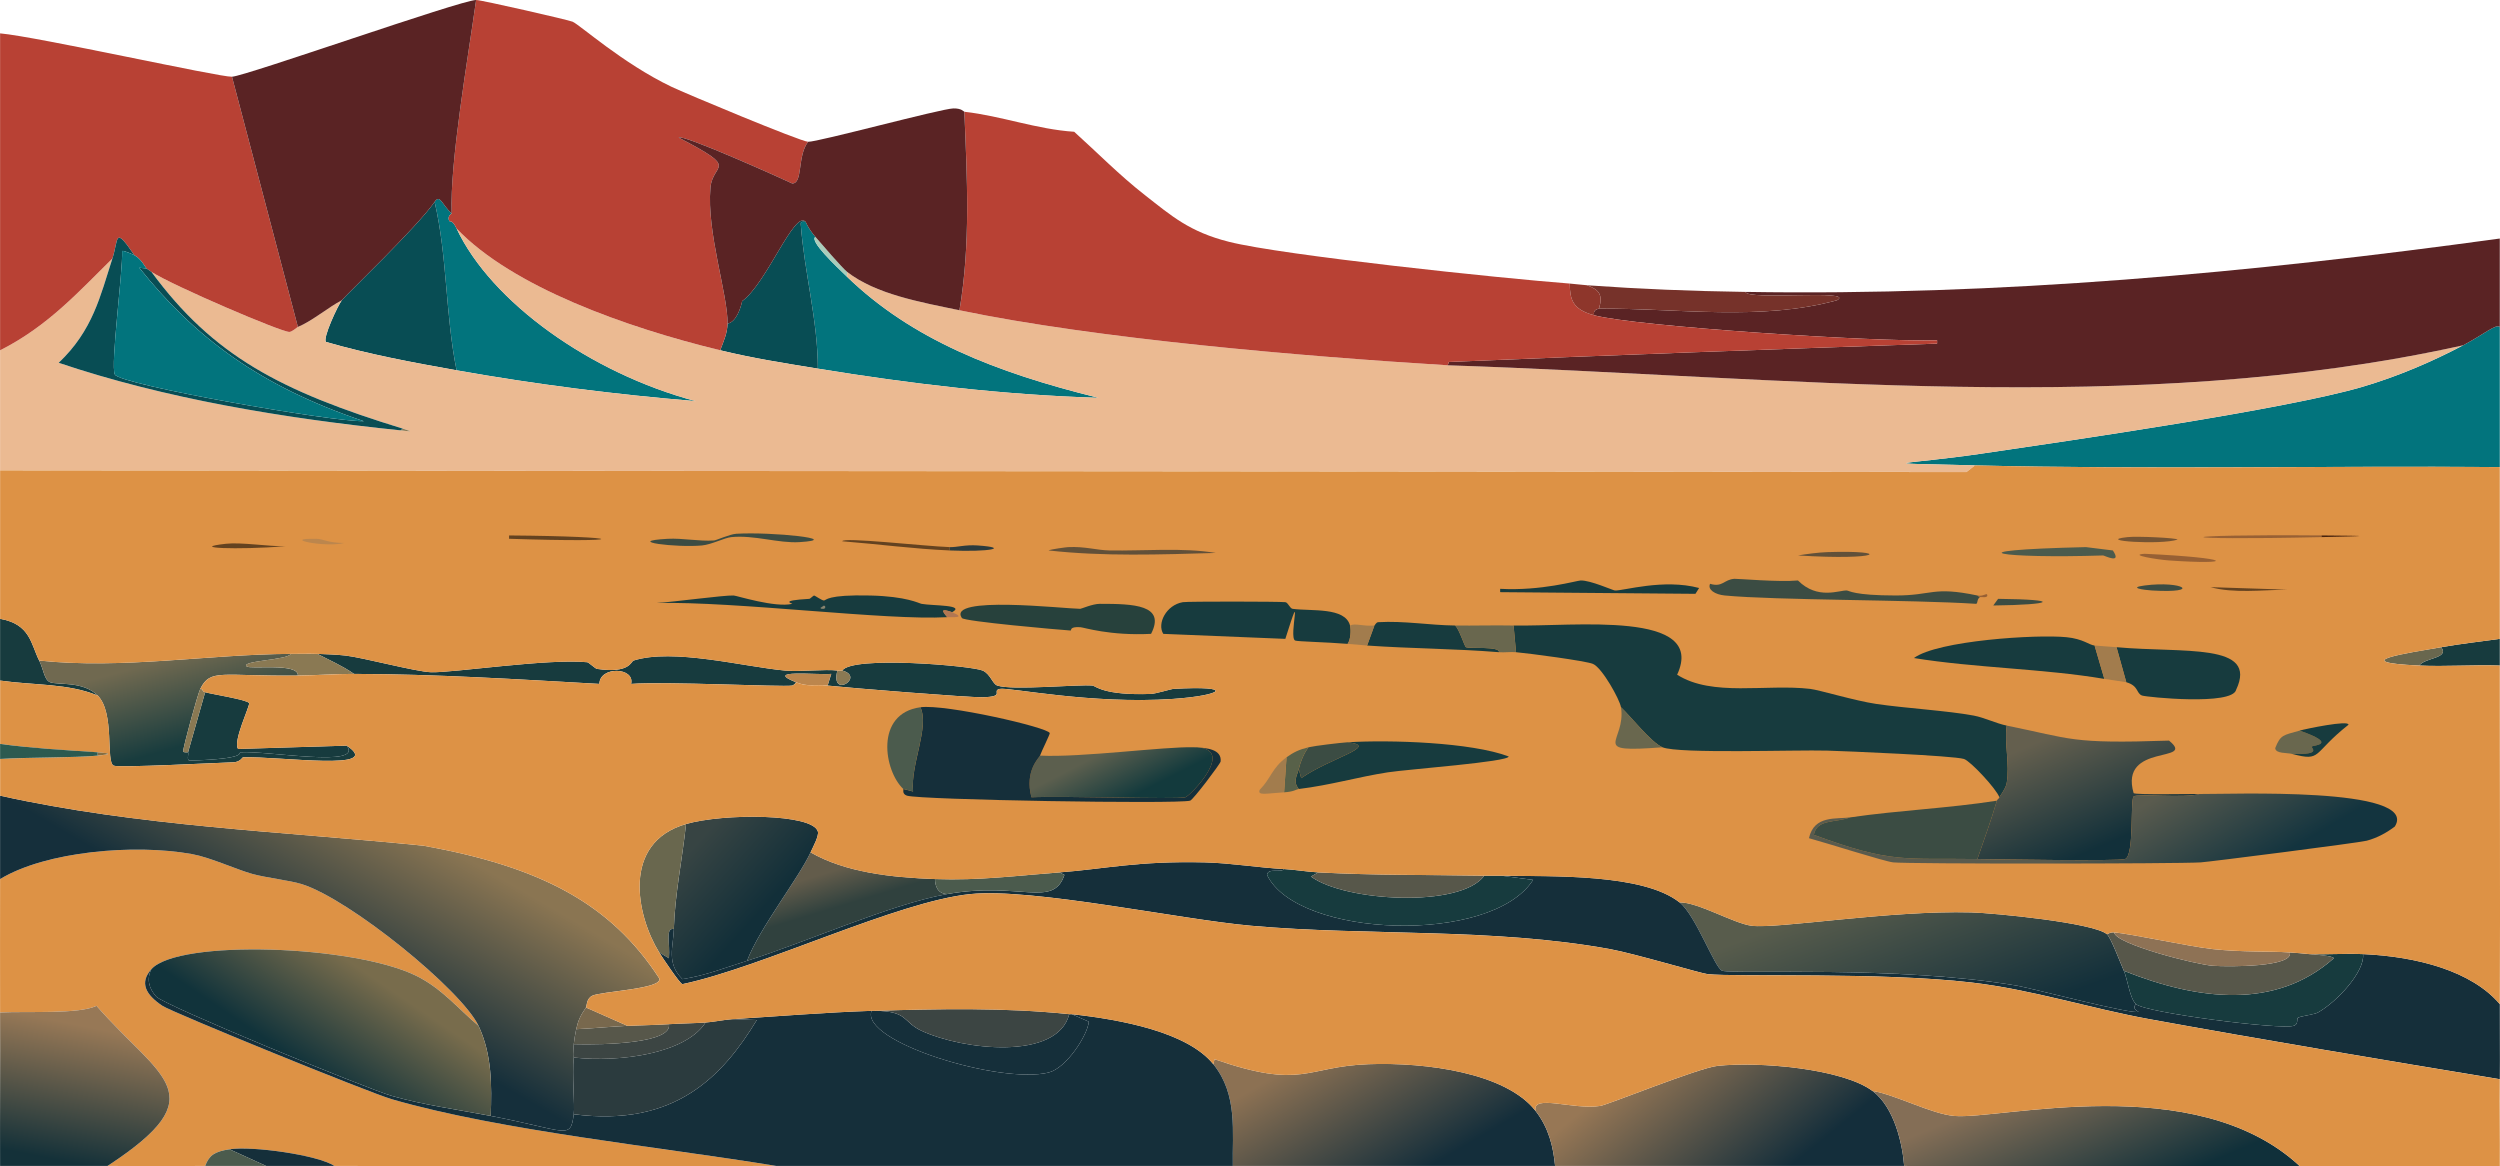 <?xml version="1.0" encoding="UTF-8"?>
<svg id="Layer_2" data-name="Layer 2" xmlns="http://www.w3.org/2000/svg" xmlns:xlink="http://www.w3.org/1999/xlink" viewBox="0 0 1920 895.58">
  <defs>
    <style>
      .cls-1 {
        fill: #dd9245;
      }

      .cls-1, .cls-2, .cls-3, .cls-4, .cls-5, .cls-6, .cls-7, .cls-8, .cls-9, .cls-10, .cls-11, .cls-12, .cls-13, .cls-14, .cls-15, .cls-16, .cls-17, .cls-18, .cls-19, .cls-20, .cls-21, .cls-22, .cls-23, .cls-24, .cls-25, .cls-26, .cls-27, .cls-28, .cls-29, .cls-30, .cls-31, .cls-32, .cls-33, .cls-34, .cls-35, .cls-36, .cls-37, .cls-38, .cls-39, .cls-40, .cls-41, .cls-42, .cls-43, .cls-44, .cls-45, .cls-46 {
        stroke-width: 0px;
      }

      .cls-2 {
        fill: url(#linear-gradient-12);
      }

      .cls-3 {
        fill: url(#linear-gradient);
      }

      .cls-4 {
        fill: url(#linear-gradient-6);
      }

      .cls-5 {
        fill: #2c5a50;
      }

      .cls-6 {
        fill: #3c4543;
      }

      .cls-7 {
        fill: #b27752;
      }

      .cls-8 {
        fill: #78684d;
      }

      .cls-9 {
        fill: #745434;
      }

      .cls-10 {
        fill: #89846f;
      }

      .cls-11 {
        fill: #27413c;
      }

      .cls-12 {
        fill: #a27c4d;
      }

      .cls-13 {
        fill: #5a2324;
      }

      .cls-14 {
        fill: url(#linear-gradient-11);
      }

      .cls-15 {
        fill: #152f3a;
      }

      .cls-16 {
        fill: #4b5b4d;
      }

      .cls-17 {
        fill: url(#linear-gradient-5);
      }

      .cls-18 {
        fill: #976034;
      }

      .cls-19 {
        fill: #48230d;
      }

      .cls-20 {
        fill: #8e362b;
      }

      .cls-21 {
        fill: url(#linear-gradient-13);
      }

      .cls-22 {
        fill: #8e7255;
      }

      .cls-23 {
        fill: url(#linear-gradient-2);
      }

      .cls-24 {
        fill: #69674e;
      }

      .cls-25 {
        fill: #ebba92;
      }

      .cls-26 {
        fill: #173b3e;
      }

      .cls-27 {
        fill: #b84134;
      }

      .cls-28 {
        fill: url(#linear-gradient-7);
      }

      .cls-29 {
        fill: url(#linear-gradient-3);
      }

      .cls-30 {
        fill: url(#linear-gradient-9);
      }

      .cls-31 {
        fill: #02747d;
      }

      .cls-32 {
        fill: url(#linear-gradient-8);
      }

      .cls-33 {
        fill: #bc864d;
      }

      .cls-34 {
        fill: #a9cdbb;
      }

      .cls-35 {
        fill: #866d41;
      }

      .cls-36 {
        fill: #634220;
      }

      .cls-37 {
        fill: #76322a;
      }

      .cls-38 {
        fill: #2b3b3e;
      }

      .cls-39 {
        fill: #586149;
      }

      .cls-40 {
        fill: url(#linear-gradient-10);
      }

      .cls-41 {
        fill: #57574a;
      }

      .cls-42 {
        fill: url(#linear-gradient-4);
      }

      .cls-43 {
        fill: #615039;
      }

      .cls-44 {
        fill: #3b4c43;
      }

      .cls-45 {
        fill: #8a7953;
      }

      .cls-46 {
        fill: #084d54;
      }
    </style>
    <linearGradient id="linear-gradient" x1="289.62" y1="619.17" x2="201.05" y2="771.84" gradientUnits="userSpaceOnUse">
      <stop offset="0" stop-color="#8a7552"/>
      <stop offset=".78" stop-color="#152f3b"/>
    </linearGradient>
    <linearGradient id="linear-gradient-2" x1="1020.62" y1="801.71" x2="1095.19" y2="928.33" gradientUnits="userSpaceOnUse">
      <stop offset="0" stop-color="#8c7153"/>
      <stop offset=".82" stop-color="#142e3b"/>
    </linearGradient>
    <linearGradient id="linear-gradient-3" x1="1269.86" y1="808.52" x2="1372.62" y2="935.39" gradientUnits="userSpaceOnUse">
      <stop offset="0" stop-color="#977755"/>
      <stop offset=".82" stop-color="#142e3b"/>
    </linearGradient>
    <linearGradient id="linear-gradient-4" x1="69.67" y1="789.09" x2="49.04" y2="891.82" gradientUnits="userSpaceOnUse">
      <stop offset="0" stop-color="#977856"/>
      <stop offset="1" stop-color="#143139"/>
    </linearGradient>
    <linearGradient id="linear-gradient-5" x1="1584.07" y1="824.03" x2="1625.79" y2="922.83" gradientUnits="userSpaceOnUse">
      <stop offset="0" stop-color="#846e56"/>
      <stop offset="1" stop-color="#10303a"/>
    </linearGradient>
    <linearGradient id="linear-gradient-6" x1="1446.62" y1="681.8" x2="1490.24" y2="799.33" gradientUnits="userSpaceOnUse">
      <stop offset="0" stop-color="#585c4c"/>
      <stop offset="1" stop-color="#13303b"/>
    </linearGradient>
    <linearGradient id="linear-gradient-7" x1="637.63" y1="669.54" x2="645.65" y2="695.92" gradientUnits="userSpaceOnUse">
      <stop offset="0" stop-color="#635c4b"/>
      <stop offset="1" stop-color="#30413e"/>
    </linearGradient>
    <linearGradient id="linear-gradient-8" x1="530.16" y1="652.97" x2="583.07" y2="701.07" gradientUnits="userSpaceOnUse">
      <stop offset="0" stop-color="#374443"/>
      <stop offset="1" stop-color="#122f39"/>
    </linearGradient>
    <linearGradient id="linear-gradient-9" x1="140.25" y1="502.88" x2="158.2" y2="568.01" gradientUnits="userSpaceOnUse">
      <stop offset="0" stop-color="#706950"/>
      <stop offset="1" stop-color="#183c3e"/>
    </linearGradient>
    <linearGradient id="linear-gradient-10" x1="282.38" y1="747.89" x2="234.34" y2="818.74" gradientUnits="userSpaceOnUse">
      <stop offset="0" stop-color="#786c4c"/>
      <stop offset="1" stop-color="#11333b"/>
    </linearGradient>
    <linearGradient id="linear-gradient-11" x1="1574.17" y1="565.98" x2="1610.98" y2="651.05" gradientUnits="userSpaceOnUse">
      <stop offset="0" stop-color="#645f4e"/>
      <stop offset="1" stop-color="#12303a"/>
    </linearGradient>
    <linearGradient id="linear-gradient-12" x1="1615.68" y1="636.6" x2="1659.68" y2="711.06" gradientUnits="userSpaceOnUse">
      <stop offset="0" stop-color="#5a5b4e"/>
      <stop offset="1" stop-color="#13343f"/>
    </linearGradient>
    <linearGradient id="linear-gradient-13" x1="851.28" y1="575.95" x2="869.5" y2="611.75" gradientUnits="userSpaceOnUse">
      <stop offset="0" stop-color="#5c5f4e"/>
      <stop offset="1" stop-color="#133a3d"/>
    </linearGradient>
  </defs>
  <g id="Layer_1-2" data-name="Layer 1">
    <g>
      <path class="cls-31" d="M1919.84,251.09c-.02,35.87.03,71.74,0,107.61-134.31-1.05-268.79,1.96-403.08-1.28-85.59-2.07-54.94-.21,4.69-8.97,70.91-10.41,234.67-34.3,292.46-51.24,27.44-8.04,54.2-19.55,77.8-32.03,16.53-8.74,25.2-16.69,28.12-14.09Z"/>
      <g>
        <g>
          <path class="cls-31" d="M346.9,163.98c.01.3-3.69,1.81-1.87,5.76.35.77,2.22-1.47,5.62,5.76,26.51,56.35,102.6,111.03,183.73,132.59-61.96-5.14-123.37-12.95-183.73-23.7-8.67-42.84-7.04-87.23-16.87-129.39,4.24-6.26,5.77,2.37,13.12,8.97Z"/>
          <path class="cls-46" d="M350.65,284.39c-34.13-6.08-67.74-12.36-100.3-21.78-2.68-2.78,9.01-27.82,12.19-32.03,3.02-4,58.19-56.56,71.24-75.58,9.83,42.16,8.2,86.55,16.87,129.39Z"/>
        </g>
        <g>
          <path class="cls-31" d="M618.74,170.38c1.65,3.87,4.53,8.11,7.5,11.53-4.83,3.06,15.53,22.22,24.37,30.75,49.55,47.8,113.57,73.31,193.1,92.88-73.1-2.24-144.68-10.8-215.6-22.42.02-37.05-10.43-73.97-13.12-110.81-.16-2.14.96-2.14,3.75-1.92Z"/>
          <path class="cls-46" d="M618.74,170.38c-2.79-.22-3.91-.22-3.75,1.92,2.69,36.84,13.14,73.76,13.12,110.81-26.04-4.27-49.59-7.91-74.99-14.09,2.63-7.08,5.5-13.03,5.62-20.5,6.65-1.16,10.11-11.95,11.25-17.29,18.79-13.53,40.25-70.41,48.74-60.85Z"/>
          <path class="cls-34" d="M650.61,208.81v3.84c-8.84-8.53-29.2-27.68-24.37-30.75,4.81,5.54,20.71,24.05,24.37,26.9Z"/>
        </g>
        <g>
          <path class="cls-25" d="M553.13,269.02c25.4,6.18,48.95,9.82,74.99,14.09,70.92,11.62,142.5,20.17,215.6,22.42-79.53-19.57-143.55-45.07-193.1-92.88v-3.84c22.01,17.14,55.91,23.15,86.24,29.46,105.6,22,263.47,35.42,374.95,42.27,258.99,8.46,527.64,40.67,779.91-15.37-23.6,12.48-50.36,23.98-77.8,32.03-57.8,16.94-221.56,40.83-292.46,51.24-59.63,8.76-90.28,6.9-4.69,8.97l-6.56,5.12L.07,361.26c-.02-30.75.02-61.49,0-92.24,36.75-18.47,60.62-45.32,86.24-70.46-9.34,28.9-14.95,55.1-41.25,80.07,81.4,27.49,172.48,42.61,262.47,51.88,6.58.68,11.66,1.73,1.87-1.28-93.62-28.78-145.57-55.78-193.1-120.42,17.14,10.91,99.63,46.22,105.92,46.12,2.11-.03,5.8-3.53,6.56-3.84,10.74-4.4,23.32-15.07,33.75-20.5-3.18,4.21-14.86,29.25-12.19,32.03,32.56,9.42,66.17,15.7,100.3,21.78,60.35,10.75,121.76,18.56,183.73,23.7-81.13-21.56-157.22-76.24-183.73-132.59,42.83,44.9,130.03,75.9,202.48,93.52Z"/>
          <path class="cls-45" d="M307.53,330.51l1.87-1.28c9.78,3.01,4.7,1.96-1.87,1.28Z"/>
        </g>
        <g>
          <path class="cls-13" d="M1919.84,183.19c.01,22.63.01,45.26,0,67.9-2.92-2.59-11.59,5.35-28.12,14.09-252.26,56.04-520.92,23.84-779.91,15.37q.47-1.28.94-2.56c124.99-5.31,249.89-9.79,374.95-14.09v-2.56c-48.31,1.45-231.42-10.64-263.41-19.22-1.13-4.75,3.67-4.84,3.75-5.12,61.04-.26,124.39,9.71,182.79-6.41,14.77-8.53-68.92.35-70.3-6.41,194.8,3.25,388.67-14.72,579.31-40.99Z"/>
          <path class="cls-27" d="M178.17,58.93q25.31,96.08,50.62,192.16c-.76.31-4.45,3.81-6.56,3.84-6.29.1-88.78-35.21-105.92-46.12-1.61-1.02-2.36-1.61-3.75-2.56-.63-.43-3.93-7.28-9.37-10.25-15.69-22.87-11.92-12.77-16.87,2.56C60.69,223.7,36.81,250.55.07,269.02.02,187.89,0,106.75.07,25.62c28.26,2.52,168.49,33.71,178.1,33.31Z"/>
          <path class="cls-27" d="M824.97,101.2c18.09,16.27,34.63,33.26,54.37,48.68,20.32,15.88,34.11,28.19,64.68,35.87,41.48,10.42,209.01,28.02,261.53,32.03.28,11.85,1.67,19.76,18.75,24.34,31.99,8.58,215.09,20.66,263.41,19.22v2.56c-125.07,4.3-249.97,8.78-374.95,14.09q-.47,1.28-.94,2.56c-111.49-6.86-269.35-20.28-374.95-42.27,8.64-50.6,5.85-101.6,3.75-152.45,28.35,3.17,55.46,13.48,84.36,15.37Z"/>
          <g>
            <path class="cls-27" d="M515.63,66.61c10.63,5.1,98.91,41.99,104.99,42.27-8.51,11.13-3.78,31.98-12.19,32.03-7.58-3.65-84.97-38.41-87.18-35.23,47.85,24.93,26.1,18.83,24.37,38.43-3.02,34.34,13.48,82.18,13.12,104.41-.12,7.47-2.99,13.42-5.62,20.5-72.45-17.62-159.64-48.61-202.48-93.52-3.4-7.24-5.27-5-5.62-5.76-1.82-3.96,1.89-5.47,1.87-5.76C345.28,125.04,359.64,43.17,365.65,0c3.9-.05,70.74,15.25,74.05,16.65,5.72,2.43,38.16,31.83,75.93,49.96Z"/>
            <path class="cls-13" d="M346.9,163.98c-7.36-6.59-8.89-15.22-13.12-8.97-13.05,19.02-68.22,71.58-71.24,75.58-10.42,5.42-23.01,16.1-33.75,20.5q-25.31-96.08-50.62-192.16C188.47,58.5,353.64.14,365.65,0c-6,43.17-20.37,125.04-18.75,163.98Z"/>
          </g>
          <path class="cls-13" d="M740.6,85.83c2.1,50.84,4.89,101.84-3.75,152.45-30.33-6.32-64.23-12.32-86.24-29.46-3.67-2.86-19.56-21.36-24.37-26.9-2.97-3.42-5.85-7.66-7.5-11.53-8.5-9.56-29.96,47.32-48.74,60.85-1.14,5.34-4.6,16.13-11.25,17.29.36-22.23-16.14-70.07-13.12-104.41,1.72-19.6,23.48-13.5-24.37-38.43,2.2-3.18,79.6,31.58,87.18,35.23,8.4-.05,3.68-20.9,12.19-32.03,7.1.33,102.05-25.42,111.55-25.62,6.46-.14,7.98,2.51,8.44,2.56Z"/>
          <path class="cls-37" d="M1340.53,224.18c1.38,6.76,85.07-2.13,70.3,6.41-58.4,16.12-121.75,6.14-182.79,6.41,3.05-10.37.51-14.44-9.37-17.93,43.43,3.06,78.27,4.4,121.86,5.12Z"/>
          <path class="cls-20" d="M1218.67,219.06c9.88,3.49,12.42,7.56,9.37,17.93-.08.28-4.88.37-3.75,5.12-17.08-4.58-18.46-12.49-18.75-24.34,4.27.33,8.63.96,13.12,1.28Z"/>
        </g>
        <g>
          <path class="cls-46" d="M103.18,196c-.41-.22-8.44-3.99-9.37-3.2.56,15.98-9.11,88.14-5.62,94.8,4.21,8.04,167.72,36.55,191.23,35.87-80.34-26.95-130.07-64.73-172.48-117.86l5.62.64c1.39.95,2.14,1.54,3.75,2.56,47.54,64.64,99.48,91.64,193.1,120.42l-1.87,1.28c-89.99-9.27-181.07-24.39-262.47-51.88,26.29-24.97,31.91-51.16,41.25-80.07,4.96-15.34,1.19-25.43,16.87-2.56Z"/>
          <path class="cls-31" d="M103.18,196c5.45,2.97,8.75,9.82,9.37,10.25l-5.62-.64c42.41,53.13,92.14,90.91,172.48,117.86-23.51.68-187.02-27.83-191.23-35.87-3.48-6.66,6.19-78.82,5.62-94.8.94-.78,8.96,2.98,9.37,3.2Z"/>
        </g>
      </g>
      <g>
        <path class="cls-1" d="M367.52,787.85c-15.11-12.61-28.03-28.68-47.81-38.43-48.25-23.78-182.71-28.12-203.41-5.12-9.36,10.4-4.5,19.56,8.44,28.18,7.44,4.96,158.43,66.59,176.23,71.74,83.63,24.2,205.94,36.54,295.28,51.24-113.11-.05-226.22.17-339.33,0-13.05-8.5-63.18-15.47-80.62-12.81-11.57,1.76-15.6,4.51-18.75,12.81-25-.07-50,.13-74.99,0,84.36-55.14,40.69-66.8-8.44-122.98-13.52,6.57-52.75,4.05-74.05,5.12-.18-34.16.07-68.32,0-102.48,35.17-21.29,103.07-27.19,147.17-19.22,14.52,2.63,33.63,11.69,46.87,15.37,9.82,2.73,28.65,4.94,37.5,7.69,36.97,11.49,123.05,81.54,135.92,108.89Z"/>
        <path class="cls-3" d="M450.01,773.76c-4.3,6.37-5.92,9.67-7.5,16.65-.79,3.48-1.4,7.94-1.87,11.53-.45,3.37.35,6.87,0,10.25-1.32,12.89.87,36.71,0,43.56-2.57,20.14-4.95,12.54-63.74,1.28.8-23.16,1.05-47.02-9.37-69.18-12.87-27.35-98.95-97.4-135.92-108.89-8.85-2.75-27.67-4.96-37.5-7.69-13.24-3.68-32.35-12.75-46.87-15.37-44.1-7.98-112-2.08-147.17,19.22-.05-21.35.04-42.7,0-64.05,105.66,23.49,216.09,27.43,325.27,38.43,88.75,16.03,143.32,43.84,180.92,101.84,3.39,8.26-45.13,9.97-51.56,13.45-4.54,2.46-4,7.96-4.69,8.97Z"/>
        <path class="cls-23" d="M1179.3,853.18c10.17,13.06,13.65,27.69,15,42.27-82.49.03-164.98.02-247.47,0-.55-25.94,4.01-54.55-15-78.14q.47-1.92.94-3.84c68.21,23.62,69.52,5.66,118.11,3.84,44.37-1.66,105.67,6.66,128.42,35.87Z"/>
        <path class="cls-29" d="M1438.02,837.81c16.92,12.59,23.11,40.93,24.37,57.65-89.36.06-178.73-.03-268.09,0-1.35-14.58-4.82-29.21-15-42.27-2.89-13.28,28.83-.59,49.68-3.84,5.88-.92,75.36-29.14,89.99-30.75,31.81-3.5,96.01,2.07,119.05,19.22Z"/>
        <path class="cls-42" d="M82.56,895.46c-27.49-.14-55,.1-82.49,0-.16-39.28.21-78.57,0-117.86,21.3-1.07,60.54,1.45,74.05-5.12,49.12,56.19,92.8,67.84,8.44,122.98Z"/>
        <path class="cls-17" d="M1766.11,895.46c-101.23.31-202.48-.06-303.71,0-1.27-16.72-7.46-45.06-24.37-57.65,17.77,2.93,45.21,17.65,62.8,19.22,34.9,3.12,184.88-36.15,265.28,38.43Z"/>
        <path class="cls-26" d="M30.06,507.3c3.53,7,3.81,14.79,8.44,16.65,5.66,2.28,25.34-1.13,36.56,10.25-22.61-9.47-49.7-7.86-74.99-11.53-.02-15.8.01-31.6,0-47.4,23.25,4.02,23.61,19.38,30,32.03Z"/>
        <path class="cls-26" d="M1919.84,490.64c0,6.83,0,13.66,0,20.5-20.49-.69-41.43.94-61.87,0,4.55-6.24,23.32-5.39,16.87-14.09,14.68-2.58,30.12-4.33,44.99-6.41Z"/>
        <path class="cls-15" d="M256.91,895.46c-17.5-.03-35,.03-52.49,0q-14.06-6.41-28.12-12.81c17.43-2.66,67.56,4.31,80.62,12.81Z"/>
        <path class="cls-16" d="M176.3,882.65q14.06,6.41,28.12,12.81c-15.62-.03-31.25.05-46.87,0,3.15-8.3,7.18-11.05,18.75-12.81Z"/>
        <path class="cls-4" d="M1618,717.39c3.22,2.64,10.37,22.15,13.12,28.18,2.76,6.06,4.53,21.41,9.37,25.62-2.39,2.14-1.22,4.44,1.87,5.76-2.22,2.98-83.21-18.2-92.8-19.86-91.09-15.71-216.24-8.67-226.85-11.53-5.61-1.51-20.32-42.64-32.81-52.52,13.82-.34,41.74,16.21,55.31,17.93,19.94,2.53,106.17-11.98,168.73-10.25,17.86.5,93.36,7.89,104.05,16.65Z"/>
        <path class="cls-26" d="M643.11,514.98c-5.72,22.19,21.75,4.9,3.75,0,7.73-11.59,99.32-3.72,107.8,0,5.98,2.62,7.59,10.3,11.25,11.53,11.58,3.9,62.83-1.08,73.12,0,2.32.24,8.53,7.77,44.99,6.41,3.35-.13,15.66-3.77,16.87-3.84,48.97-2.8,37.98,5.07,0,7.69-62.95,4.34-126.78-9.18-133.11-7.69-6.61,1.56,4.94,5.95-13.12,6.41-10.18.26-101.2-7.04-119.05-8.97q1.41-4.48,2.81-8.97c-10.65,1.01-52.68-3.72-27.18,6.41.1.8-2.21,2.47-2.81,2.56-8.01,1.21-97.17-3.3-123.74-1.28,3.09-12.91-24.22-13.77-24.37,0-62.54-3.53-125.62-7.53-188.41-7.69-9.4-6.51-18.89-10.45-28.12-15.37,6.62.23,15.15.55,21.56,1.28,13.14,1.49,54.06,12.4,65.62,12.81,16.27.58,90.06-10.66,119.99-7.69,1.19.12,6.18,4.93,7.5,5.12,25.33,3.71,26.11-5.77,28.12-6.41,30.29-9.61,83.98,4.63,116.24,7.69,11.06,1.05,31.39-1.19,40.31,0Z"/>
        <path class="cls-28" d="M718.11,675.12c-.04,4.39,1.49,11.3,9.37,11.53-43.35,7.66-109.14,37.29-153.73,51.24,9.15-24.47,39.99-64.06,48.74-83.27,26.77,15.34,61.86,19.29,95.61,20.5Z"/>
        <g>
          <path class="cls-32" d="M622.49,654.62c-8.75,19.21-39.59,58.8-48.74,83.27-16.35,5.12-31.83,11.34-49.68,14.09-12.47-12.49-6.99-24.45-6.56-38.43.84-27,6.54-53.81,9.37-80.71,28.95-8.33,97.28-8.09,101.24,5.76.97,3.38-3.77,11.95-5.62,16.01Z"/>
          <path class="cls-24" d="M526.88,632.84c-2.84,26.9-8.54,53.71-9.37,80.71-6.72-1.23-2.74,10.74-3.75,22.42q-3.75-2.24-7.5-4.48c-17.41-28.18-29.24-84.3,20.62-98.64Z"/>
        </g>
        <g>
          <path class="cls-15" d="M986.2,667.43c-2.45,3.1-12.37-1.16-13.12,4.48,23.05,48.47,172.33,54.11,204.35,3.84q-12.19-1.6-24.37-3.2c38.53.66,108.57-1.9,136.86,20.5,12.49,9.89,27.2,51.01,32.81,52.52,10.61,2.85,135.76-4.18,226.85,11.53,9.59,1.65,90.59,22.84,92.8,19.86-3.09-1.33-4.26-3.63-1.87-5.76,7.68,6.68,111.1,19.82,120.92,16.65,4.48-1.44,1.73-5.59,3.75-6.41,3.14-1.27,12.3-2.33,15-3.84,14.72-8.25,36.05-31.37,34.68-44.84,41.29,1.88,83.4,12.9,104.99,38.43-.09,19.21.22,38.43,0,57.65-89.78-14.86-179.77-29.87-269.03-46.12-45.66-8.31-90.19-22.73-136.86-28.18-69.49-8.11-180.95-4.11-202.48-6.41-5.28-.56-56.15-15.78-74.99-19.22-90.53-16.52-186.04-9.95-275.59-17.93-55.1-4.91-167.95-29.17-215.6-24.34-56.39,5.72-160.06,56.32-221.22,69.18-1.94-.31-15.89-21.23-17.81-24.34q3.75,2.24,7.5,4.48c1.01-11.67-2.97-23.65,3.75-22.42-.43,13.98-5.91,25.94,6.56,38.43,17.85-2.75,33.33-8.98,49.68-14.09,44.59-13.96,110.38-43.58,153.73-51.24,55.87-9.87,81.28,11.1,89.99-14.73l-3.75-1.92c34.38-2.59,59.79-8.92,111.55-7.69,19.95.48,40.93,4.06,60.93,5.12Z"/>
          <path class="cls-26" d="M1012.45,669.99l-5.62,3.2c26.23,19.29,114.75,24.3,133.11-.64,4.37.08,8.75-.08,13.12,0q12.19,1.6,24.37,3.2c-32.02,50.26-181.3,44.62-204.35-3.84.76-5.64,10.68-1.38,13.12-4.48,8.66.46,17.39,2.1,26.25,2.56Z"/>
          <path class="cls-41" d="M1139.93,672.55c-18.36,24.94-106.88,19.93-133.11.64l5.62-3.2c45.7,2.4,82.56,1.74,127.48,2.56Z"/>
        </g>
        <g>
          <path class="cls-26" d="M1814.85,732.76c1.36,13.47-19.97,36.58-34.68,44.84-2.7,1.51-11.86,2.57-15,3.84-2.02.82.73,4.96-3.75,6.41-9.82,3.16-113.24-9.98-120.92-16.65-4.85-4.21-6.61-19.56-9.37-25.62,57.58,22.96,116.56,29.85,161.23-9.61-.39-2.09-15.46-2.84-18.75-3.2,13.67.46,27.61-.62,41.25,0Z"/>
          <path class="cls-41" d="M1623.62,716.11c1.2,9.09,63.31,24.75,75.93,25.62,12.82.88,61.95.94,59.06-10.25,4.79.32,10.29.76,15,1.28,3.29.36,18.35,1.11,18.75,3.2-44.67,39.46-103.65,32.57-161.23,9.61-2.75-6.04-9.9-25.54-13.12-28.18,2.03-.32,2.18-1.51,5.62-1.28Z"/>
          <path class="cls-22" d="M1758.61,731.48c2.89,11.19-46.24,11.13-59.06,10.25-12.62-.87-74.73-16.53-75.93-25.62,11.93.79,58.17,10.93,75.93,12.81,23.52,2.49,42,1.43,59.06,2.56Z"/>
        </g>
        <path class="cls-16" d="M813.72,669.99l3.75,1.92c-8.71,25.83-34.12,4.86-89.99,14.73-7.88-.23-9.41-7.14-9.37-11.53,34.26,1.23,63.28-2.69,95.61-5.12Z"/>
        <g>
          <path class="cls-30" d="M228.79,518.83c-58.92.68-67.15-5.56-74.99,10.25-2.03,4.1-13.44,45.61-13.12,48.04.14,1.06,3.7.51,3.75.64.67,1.6-1.2,5.44.94,6.41,45.66-1.36,37.25-6.26,39.37-6.41,20.59-1.37,94.8,12.28,81.55-5.12,29.75,19.99-51.84,8.09-79.68,8.97-.47.01-2.12,3.69-7.5,3.84-11.52.32-88.11,4.38-91.86,2.56-6.19-3,1.09-40.34-12.19-53.8-11.22-11.37-30.9-7.96-36.56-10.25-4.63-1.87-4.9-9.66-8.44-16.65,64.42,6.8,129.41-4.84,193.1-5.12-1.28,4.64-38.62,5.27-33.75,9.61,2.79,2.48,39.97-2.98,39.37,7.05Z"/>
          <path class="cls-45" d="M243.79,502.17c9.23,4.92,18.73,8.86,28.12,15.37-13.89-.04-28.96,1.12-43.12,1.28.6-10.03-36.58-4.56-39.37-7.05-4.88-4.34,32.47-4.97,33.75-9.61,6.82-.03,13.82-.24,20.62,0Z"/>
        </g>
        <path class="cls-24" d="M1857.97,511.14c-57.44-2.64-8.43-9.65,16.87-14.09,6.45,8.7-12.33,7.85-16.87,14.09Z"/>
        <g>
          <path class="cls-15" d="M376.9,857.03c58.79,11.26,61.17,18.86,63.74-1.28,77.56,10.18,114.38-29.23,140.61-72.38q-9.37-.32-18.75-.64c35.5-2.25,71.25-5.23,106.86-6.41-8.9,23.64,98.7,56.57,135.92,47.4,13.91-3.43,30.1-29.04,30.93-39.07q-6.56-2.88-13.12-5.76c37.96,4.16,88.83,13.72,108.74,38.43,19.01,23.6,14.45,52.21,15,78.14-116.86-.03-233.72.05-350.58,0-89.33-14.7-211.65-27.04-295.28-51.24-17.8-5.15-168.79-66.78-176.23-71.74-12.94-8.62-17.8-17.79-8.44-28.18-3.81,7.32-2.1,14.73,3.75,21.14,6.06,6.63,161.19,70.54,180.92,76.22,23.77,6.85,51.08,10.61,75.93,15.37Z"/>
          <path class="cls-38" d="M562.5,782.72q9.37.32,18.75.64c-26.22,43.15-63.05,82.56-140.61,72.38.87-6.84-1.32-30.67,0-43.56,35.72,3.94,85.98-3.17,101.24-26.9,6.47-.43,14.07-2.15,20.62-2.56Z"/>
          <path class="cls-15" d="M821.22,778.88c.61.06,1.27-.07,1.87,0q6.56,2.88,13.12,5.76c-.84,10.03-17.03,35.65-30.93,39.07-37.22,9.17-144.82-23.76-135.92-47.4.62-.02,1.25.02,1.87,0,26.63.07,21.78,8.54,36.56,15.37,32.06,14.84,104.14,23.02,113.42-12.81Z"/>
          <path class="cls-6" d="M821.22,778.88c-9.29,35.83-81.36,27.65-113.42,12.81-14.77-6.84-9.92-15.3-36.56-15.37,49.96-1.56,100.36-2.61,149.98,2.56Z"/>
          <path class="cls-6" d="M541.88,785.29c-15.26,23.73-65.51,30.84-101.24,26.9.35-3.38-.45-6.88,0-10.25,24.02.7,75.73-.82,73.12-15.37,9.28-.58,18.91-.67,28.12-1.28Z"/>
          <path class="cls-41" d="M513.76,786.57c2.61,14.56-49.09,16.07-73.12,15.37.48-3.59,1.09-8.04,1.87-11.53,12.99-.57,26.45-1.99,39.37-2.56,10.79-.48,20.99-.6,31.87-1.28Z"/>
          <path class="cls-8" d="M481.88,787.85c-12.92.57-26.38,1.99-39.37,2.56,1.58-6.98,3.2-10.29,7.5-16.65q15.94,7.05,31.87,14.09Z"/>
        </g>
        <path class="cls-33" d="M635.62,526.51c-10.56-1.14-14.6,1.32-24.37-2.56-25.5-10.12,16.53-5.4,27.18-6.41q-1.41,4.48-2.81,8.97Z"/>
        <g>
          <path class="cls-26" d="M266.29,572.63c13.25,17.4-60.96,3.75-81.55,5.12-2.12.14,6.29,5.05-39.37,6.41-2.13-.97-.27-4.81-.94-6.41q6.56-23.06,13.12-46.12c4.72,1.42,32.3,5.73,33.75,8.33.93,1.67-12.73,29.66-8.44,35.23q41.71-1.28,83.43-2.56Z"/>
          <path class="cls-45" d="M157.55,531.64q-6.56,23.06-13.12,46.12c-.05-.13-3.61.42-3.75-.64-.32-2.43,11.09-43.94,13.12-48.04,2.77.11.73,1.66,3.75,2.56Z"/>
        </g>
        <path class="cls-45" d="M646.86,514.98c18,4.9-9.47,22.19-3.75,0,1.24.17,3.02-.2,3.75,0Z"/>
        <path class="cls-40" d="M367.52,787.85c10.43,22.16,10.17,46.01,9.37,69.18-24.85-4.76-52.16-8.52-75.93-15.37-19.72-5.68-174.86-69.59-180.92-76.22-5.85-6.41-7.56-13.82-3.75-21.14,20.7-23,155.16-18.66,203.41,5.12,19.78,9.75,32.69,25.82,47.81,38.43Z"/>
        <g>
          <path class="cls-1" d="M1919.84,358.7c-.03,43.98.05,87.97,0,131.95-14.87,2.08-30.32,3.83-44.99,6.41-25.3,4.44-74.31,11.45-16.87,14.09,20.44.94,41.37-.69,61.87,0-.1,86.68.41,173.37,0,260.05-21.59-25.53-63.69-36.55-104.99-38.43-13.63-.62-27.58.46-41.25,0-4.71-.52-10.21-.96-15-1.28-17.05-1.13-35.53-.07-59.06-2.56-17.76-1.88-64-12.02-75.93-12.81-3.45-.23-3.59.96-5.62,1.28-10.69-8.77-86.19-16.16-104.05-16.65-62.56-1.74-148.79,12.78-168.73,10.25-13.57-1.72-41.49-18.28-55.31-17.93-28.28-22.39-98.33-19.83-136.86-20.5-4.37-.08-8.75.08-13.12,0-44.92-.82-81.78-.16-127.48-2.56-8.86-.47-17.59-2.1-26.25-2.56-20-1.06-40.98-4.65-60.93-5.12-51.76-1.24-77.17,5.1-111.55,7.69-32.33,2.44-61.36,6.35-95.61,5.12-33.75-1.21-68.84-5.16-95.61-20.5,1.85-4.07,6.59-12.63,5.62-16.01-3.96-13.86-72.28-14.09-101.24-5.76-49.86,14.34-38.03,70.46-20.62,98.64,1.92,3.11,15.87,24.03,17.81,24.34,61.16-12.86,164.83-63.46,221.22-69.18,47.65-4.83,160.5,19.43,215.6,24.34,89.55,7.98,185.06,1.42,275.59,17.93,18.84,3.44,69.72,18.65,74.99,19.22,21.53,2.3,132.99-1.71,202.48,6.41,46.67,5.45,91.2,19.87,136.86,28.18,89.26,16.24,179.25,31.26,269.03,46.12-.25,22.2.19,44.41,0,66.61-51.24.12-102.49-.16-153.73,0-80.4-74.58-230.38-35.32-265.28-38.43-17.59-1.57-45.04-16.29-62.8-19.22-23.04-17.15-87.24-22.71-119.05-19.22-14.63,1.61-84.11,29.83-89.99,30.75-20.86,3.26-52.57-9.43-49.68,3.84-22.75-29.21-84.05-37.53-128.42-35.87-48.59,1.81-49.9,19.77-118.11-3.84q-.47,1.92-.94,3.84c-19.91-24.71-70.77-34.27-108.74-38.43-.61-.07-1.26.06-1.87,0-49.62-5.17-100.02-4.12-149.98-2.56-.62.02-1.25-.02-1.87,0-35.61,1.17-71.36,4.15-106.86,6.41-6.55.42-14.15,2.13-20.62,2.56-9.21.61-18.84.7-28.12,1.28-10.88.68-21.08.81-31.87,1.28q-15.94-7.05-31.87-14.09c.68-1.01.15-6.51,4.69-8.97,6.43-3.48,54.94-5.2,51.56-13.45-37.59-58.01-92.17-85.81-180.92-101.84-109.18-11-219.62-14.95-325.27-38.43-.02-9.39.01-18.79,0-28.18,20.81-1.33,57.79-.89,74.99-2.56,10.51-1.02,10.45-1.86,0-2.56-25.21-1.7-50.08-3.05-74.99-6.41-.02-16.23.02-32.45,0-48.68,25.29,3.67,52.38,2.06,74.99,11.53,13.28,13.47,5.99,50.81,12.19,53.8,3.75,1.82,80.34-2.24,91.86-2.56,5.38-.15,7.03-3.83,7.5-3.84,27.84-.88,109.42,11.02,79.68-8.97q-41.71,1.28-83.43,2.56c-4.29-5.57,9.37-33.56,8.44-35.23-1.45-2.6-29.03-6.91-33.75-8.33-3.02-.91-.98-2.45-3.75-2.56,7.84-15.81,16.07-9.57,74.99-10.25,14.16-.16,29.23-1.32,43.12-1.28,62.79.16,125.87,4.15,188.41,7.69.15-13.77,27.47-12.91,24.37,0,26.56-2.02,115.73,2.49,123.74,1.28.6-.09,2.91-1.76,2.81-2.56,9.77,3.88,13.82,1.42,24.37,2.56,17.84,1.93,108.86,9.22,119.05,8.97,18.06-.45,6.51-4.85,13.12-6.41,6.33-1.49,70.16,12.03,133.11,7.69,37.98-2.62,48.97-10.48,0-7.69-1.21.07-13.52,3.72-16.87,3.84-36.47,1.36-42.67-6.16-44.99-6.41-10.28-1.08-61.53,3.9-73.12,0-3.66-1.23-5.27-8.91-11.25-11.53-8.48-3.72-100.07-11.59-107.8,0-.73-.2-2.51.17-3.75,0-8.91-1.19-29.24,1.05-40.31,0-32.26-3.06-85.95-17.29-116.24-7.69-2.01.64-2.79,10.12-28.12,6.41-1.32-.19-6.31-5.01-7.5-5.12-29.93-2.98-103.72,8.27-119.99,7.69-11.55-.41-52.47-11.32-65.62-12.81-6.41-.73-14.94-1.05-21.56-1.28-6.8-.24-13.8-.03-20.62,0-63.69.29-128.68,11.93-193.1,5.12-6.38-12.65-6.74-28-30-32.03-.04-38,.03-76.01,0-114.01l1510.13,1.28,6.56-5.12c134.28,3.24,268.76.23,403.08,1.28Z"/>
          <g>
            <g>
              <path class="cls-26" d="M1541.13,557.26c-1.88,14.27,2.52,30.12,0,44.2-.77,4.33-5.47,10.32-5.62,10.89-1.97-6.15-22.19-27.91-27.18-29.46-8.26-2.56-89.86-5.96-104.99-6.41-24.43-.72-113.75,2.61-126.55-2.56-8.46-3.42-24.92-24.29-31.87-30.75-.93-5.89-14.48-30.38-21.56-33.31-5.66-2.34-48.78-8.04-59.06-8.97q-.94-10.25-1.87-20.5c45.85.95,148.7-12.07,125.61,37.79,26.94,17.18,68.38,6.92,102.18,10.89,7.02.82,34.36,9.13,50.62,11.53,22.61,3.34,55.07,5.23,74.99,8.97,8.18,1.54,17.39,6.09,25.31,7.69Z"/>
              <path class="cls-14" d="M1689.24,609.78c-11.04,3.38-48.12-.49-50.62,1.92-2.78,2.68.66,45.51-6.56,48.04-5.05,1.77-99.24.21-113.42,0,5.14-15,10.56-29.71,15-44.84.35-1.19,1.56-1.38,1.87-2.56.15-.57,4.85-6.56,5.62-10.89,2.52-14.08-1.88-29.93,0-44.2,50.38,10.17,48.56,14.11,124.67,11.53,21.8,17.7-38.45,1.28-27.18,40.35,1.46,1.41,43.8.56,50.62.64Z"/>
            </g>
            <path class="cls-2" d="M1421.15,627.72c-12.02,4.36-25.82,1.15-28.12,13.45,60.14,22.19,68.98,17.72,125.61,18.58,14.18.21,108.38,1.77,113.42,0,7.22-2.53,3.79-45.36,6.56-48.04,2.5-2.41,39.58,1.45,50.62-1.92,21.2.26,169.45-5.95,149.98,24.98-5.89,4.49-13.3,8.7-21.56,10.89-6.05,1.6-121.02,16.25-127.48,16.65-18.57,1.15-224.56,1.28-236.22,0-6.79-.74-50.87-14.83-64.68-18.58,3.96-17.97,21.22-14.45,31.87-16.01Z"/>
            <path class="cls-44" d="M1533.63,614.91c-4.44,15.13-9.86,29.84-15,44.84-56.63-.85-65.47,3.62-125.61-18.58,2.3-12.3,16.1-9.1,28.12-13.45,37.04-5.43,75.49-6.97,112.49-12.81Z"/>
            <path class="cls-26" d="M1036.82,480.4c.87,3.32.55,10.82-1.87,14.09-16.63-1.36-38.66-1.76-40.31-2.56-5.28-2.56,7-47.34-7.5-1.28q-46.87-1.92-93.74-3.84c-4.95-7.91,2.26-22.18,15-24.34,3.82-.65,73.74-.56,78.74,0,2.13.24,3.44,4.83,5.62,5.12,14.53,1.93,40.32-1.47,44.06,12.81Z"/>
            <path class="cls-11" d="M844.65,463.74c25.88-.02,50.91.72,39.37,23.06-31.75,1.59-51.58-4.96-54.37-5.12-8.85-.54-6.4,2.64-7.5,2.56-9.59-.64-81.65-6.98-83.43-9.61-11.83-17.48,78.25-7.18,90.93-7.05.8,0,9.46-3.84,15-3.84Z"/>
            <path class="cls-44" d="M1518.63,457.34q.94.64,1.87,1.28c-2.42,1.77-1.38,4.74-2.81,5.12-50-3.23-154-2.68-193.1-6.41-7.34-.7-13.39-4.47-11.25-8.97,9.73,2.93,10.55-3.32,18.75-3.84,2.43-.15,33.91,2.66,48.74,1.28,15.09,15.14,31.94,7.35,37.5,7.69,1.93.12,5.16,3.81,37.5,3.84,28.5.03,28.25-7.22,62.8,0Z"/>
            <path class="cls-26" d="M1117.43,480.4c3.06,2.05,7.33,16.2,8.44,16.65,3.15,1.3,26.27-.87,25.31,3.84-33.6-2.74-67.68-2.75-101.24-5.12q2.81-7.69,5.62-15.37c.23-.02,1.37-2.48,2.81-2.56,20.05-1.17,39.45,2.33,59.06,2.56Z"/>
            <g>
              <path class="cls-21" d="M916.83,573.91c34.37-.2-3.15,37.7-6.56,38.43-7.75,1.66-95.82-1.24-118.11,0-5.47-20.33,6.01-30.42,6.56-32.03,31.5,1.61,95.24-7.05,118.11-6.41Z"/>
              <g>
                <path class="cls-15" d="M798.72,580.32c-.55,1.61-12.04,11.69-6.56,32.03,22.29-1.24,110.36,1.66,118.11,0,3.41-.73,40.93-38.63,6.56-38.43,10.07.29,21.58,1.56,20.62,10.89-.17,1.7-21.11,29.48-23.43,30.1-10.13,2.72-207.68-.6-217.47-3.84-4.07-1.35-2.45-4.78-2.81-5.12l7.5,1.92c-2.11-20.46,12.77-49.43,5.62-64.69,19.26-2.63,98.43,15.54,99.36,19.86.19.89-6.4,14.06-7.5,17.29Z"/>
                <path class="cls-16" d="M706.86,543.17c7.15,15.26-7.74,44.23-5.62,64.69l-7.5-1.92c-14.79-13.79-22.21-57.94,13.12-62.77Z"/>
              </g>
            </g>
            <path class="cls-24" d="M1162.43,480.4q.94,10.25,1.87,20.5c-4.2-.38-8.9.34-13.12,0,.96-4.72-22.16-2.54-25.31-3.84-1.1-.46-5.38-14.6-8.44-16.65,14.98.18,30.03-.31,44.99,0Z"/>
            <path class="cls-26" d="M1213.98,445.81c7.42-.22,24.82,7.6,26.25,7.69,6.28.38,37.35-9.26,64.68-1.92l-2.81,4.48q-74.99-.64-149.98-1.28v-2.56c31.57,1.75,58.7-6.31,61.87-6.41Z"/>
            <path class="cls-24" d="M1276.79,573.91c-58.04,4.47-27.62-3.68-31.87-30.75,6.95,6.45,23.42,27.33,31.87,30.75Z"/>
            <path class="cls-16" d="M1602.06,420.19q10.31,1.28,20.62,2.56c7.38,10.99-6.61,3.81-7.5,3.84-77.36,2.54-121.62-3.88-13.12-6.41Z"/>
            <path class="cls-44" d="M565.31,409.94c27.82-1.65,83.2,4.28,48.74,6.41-16.31,1.01-34.77-5.62-52.49-3.84-5.25.53-15,5.7-22.5,6.41-19.31,1.8-60.88-3.19-26.25-5.12,11.35-.63,24.05,2.07,35.62,1.28,1.59-.11,12.17-4.85,16.87-5.12Z"/>
            <path class="cls-43" d="M820.28,420.19c13.08-.65,21.94,2.38,31.87,2.56,25.94.47,56.39-2.37,81.55,1.92-42.9,1.22-85.91,2.8-128.42-1.92,1.64-.95,13.66-2.5,15-2.56Z"/>
            <g>
              <path class="cls-26" d="M1633,523.95q-3.75-13.45-7.5-26.9c51.44,4.69,109.05-3.69,91.86,32.67-2.77,12.36-68.77,5.67-72.18,4.48-4.72-1.64-2.49-7.48-12.19-10.25Z"/>
              <path class="cls-26" d="M1608.62,495.77q3.75,12.81,7.5,25.62c-46.8-7.91-99.21-8.39-146.23-16.01,18.18-13.47,94.21-18.31,117.17-16.01,12.91,1.29,17.52,6.04,21.56,6.41Z"/>
              <path class="cls-12" d="M1625.5,497.05q3.75,13.45,7.5,26.9c-.8-.23-13.18-1.94-16.87-2.56q-3.75-12.81-7.5-25.62c5.61.51,11.12.76,16.87,1.28Z"/>
            </g>
            <g>
              <path class="cls-24" d="M1760.48,579.04c-4.03-1.06-12.81-.06-13.12-4.48,4.14-10.39,6.01-9.8,18.75-13.45,30.16,10.53,10.44,11.3,9.37,12.17-1.21.99,8.88,6.45-15,5.76Z"/>
              <path class="cls-26" d="M1760.48,579.04c23.87.69,13.79-4.78,15-5.76,1.07-.87,20.79-1.64-9.37-12.17,4.78-1.37,38.23-8.33,37.5-4.48-28.13,22.16-20.12,28.46-43.12,22.42Z"/>
            </g>
            <g>
              <path class="cls-26" d="M997.45,605.94c-4.7-5.96-1.43-9.48,0-15.37q.94,3.52,1.87,7.05c22.68-15.82,61.14-24.68,35.62-27.54,32.37-2.03,95.09,0,123.74,10.89-.01,4.13-77.51,9.8-92.8,12.17-23.41,3.63-43.94,9.85-68.43,12.81Z"/>
              <path class="cls-44" d="M1034.94,570.07c25.52,2.87-12.94,11.72-35.62,27.54q-.94-3.52-1.87-7.05c1.32-5.42,3.72-11.7,7.5-16.65,4.73-1.13,24.33-3.49,30-3.84Z"/>
              <path class="cls-39" d="M997.45,590.57c-1.43,5.89-4.7,9.41,0,15.37-1.74.21-3.8,2.14-11.25,2.56q.94-13.45,1.87-26.9c5.3-3.8,9.58-5.94,16.87-7.69-3.78,4.96-6.18,11.23-7.5,16.65Z"/>
              <path class="cls-12" d="M986.2,608.5c-13.22.75-20.74,2.89-18.75-1.92,8.68-8.74,9.47-16.99,20.62-24.98q-.94,13.45-1.87,26.9Z"/>
            </g>
            <path class="cls-12" d="M1055.57,480.4q-2.81,7.69-5.62,15.37c-4.97-.35-10-.87-15-1.28,2.42-3.27,2.74-10.77,1.87-14.09,4.08-2.03,9.63.77,18.75,0Z"/>
            <path class="cls-18" d="M1782.98,411.22v1.28c-122.26,2.75-119.74-2.31,0-1.28Z"/>
            <path class="cls-36" d="M729.35,420.19v2.56c-27.43-1.16-55.17-4.9-82.49-7.05.02-3.4,63.31,3.81,82.49,4.48Z"/>
            <path class="cls-36" d="M390.96,411.22c92.77.76,96.01,5.71,0,2.56v-2.56Z"/>
            <path class="cls-44" d="M1534.57,459.9c49.6.52,42.61,4.58-3.75,5.12l3.75-5.12Z"/>
            <path class="cls-43" d="M1403.34,424.03c50.07-1.64,41.87,6.62-22.5,2.56,6.42-1.12,16.1-2.35,22.5-2.56Z"/>
            <path class="cls-18" d="M1647.06,425.31c69.13,3.2,69.72,8.66,18.75,5.12-8.39-.58-31.83-4.31-18.75-5.12Z"/>
            <path class="cls-36" d="M1697.68,450.93q29.53.96,59.06,1.92c-19.27.25-41.31,3.01-59.06-1.92Z"/>
            <path class="cls-9" d="M1633.93,412.5c7.6-.82,38.43.61,38.43,1.92-12.64,4.26-64.36.88-38.43-1.92Z"/>
            <path class="cls-38" d="M729.35,422.75v-2.56c5.75.2,11.68-1.98,21.56-1.28,25.17,1.78,9.1,5.14-21.56,3.84Z"/>
            <path class="cls-36" d="M173.48,417.62c11.85-1.32,32.3,2.07,45.93,1.92-38.01,2.89-75.28,1.35-45.93-1.92Z"/>
            <path class="cls-44" d="M1647.06,449.65c29.41-3.8,44.65,6.19,5.62,3.84-6.19-.37-18.76-2.14-5.62-3.84Z"/>
            <path class="cls-33" d="M242.85,413.78c5.55.09,8.92,3.2,21.56,3.2-14.53,3.85-49.98-3.66-21.56-3.2Z"/>
            <path class="cls-19" d="M1782.98,412.5v-1.28c40.27.35,36.75.45,0,1.28Z"/>
            <g>
              <path class="cls-5" d="M75.06,577.76v2.56c-17.2,1.67-54.18,1.23-74.99,2.56,0-3.84,0-7.69,0-11.53,24.91,3.36,49.78,4.7,74.99,6.41Z"/>
              <path class="cls-35" d="M75.06,580.32v-2.56c10.45.71,10.51,1.54,0,2.56Z"/>
            </g>
            <path class="cls-18" d="M1520.51,458.62q-.94-.64-1.87-1.28c4.5.94,7-2.08,7.5-.64,1.04,3.03-5.1,1.54-5.62,1.92Z"/>
            <g>
              <path class="cls-26" d="M731.23,470.15c-8.79-3.03-8.07-1.18-3.75,3.84-46.96,2.7-161.87-12.22-223.1-10.89,13.73-.85,51.86-6.08,59.06-5.76,2.34.1,31.92,9.55,44.99,6.41.99-.24-11.33-2.45,13.12-3.84.8-.05,2.92-2.5,3.75-2.56.47-.03,6.05,3.93,7.5,3.84,1.85-.11,1.8-4.65,35.62-3.84,28.08.67,37.37,6.05,39.37,6.41,8.73,1.55,34.07.65,23.43,6.41Z"/>
              <path class="cls-7" d="M731.23,470.15c11.72,4.94-.61,3.66-3.75,3.84-4.32-5.02-5.04-6.87,3.75-3.84Z"/>
              <path class="cls-10" d="M632.8,465.02l.94.64v1.28l-.94.64h-1.87l-.94-.64.94-.64.94-.64.94-.64Z"/>
            </g>
          </g>
        </g>
      </g>
    </g>
  </g>
</svg>